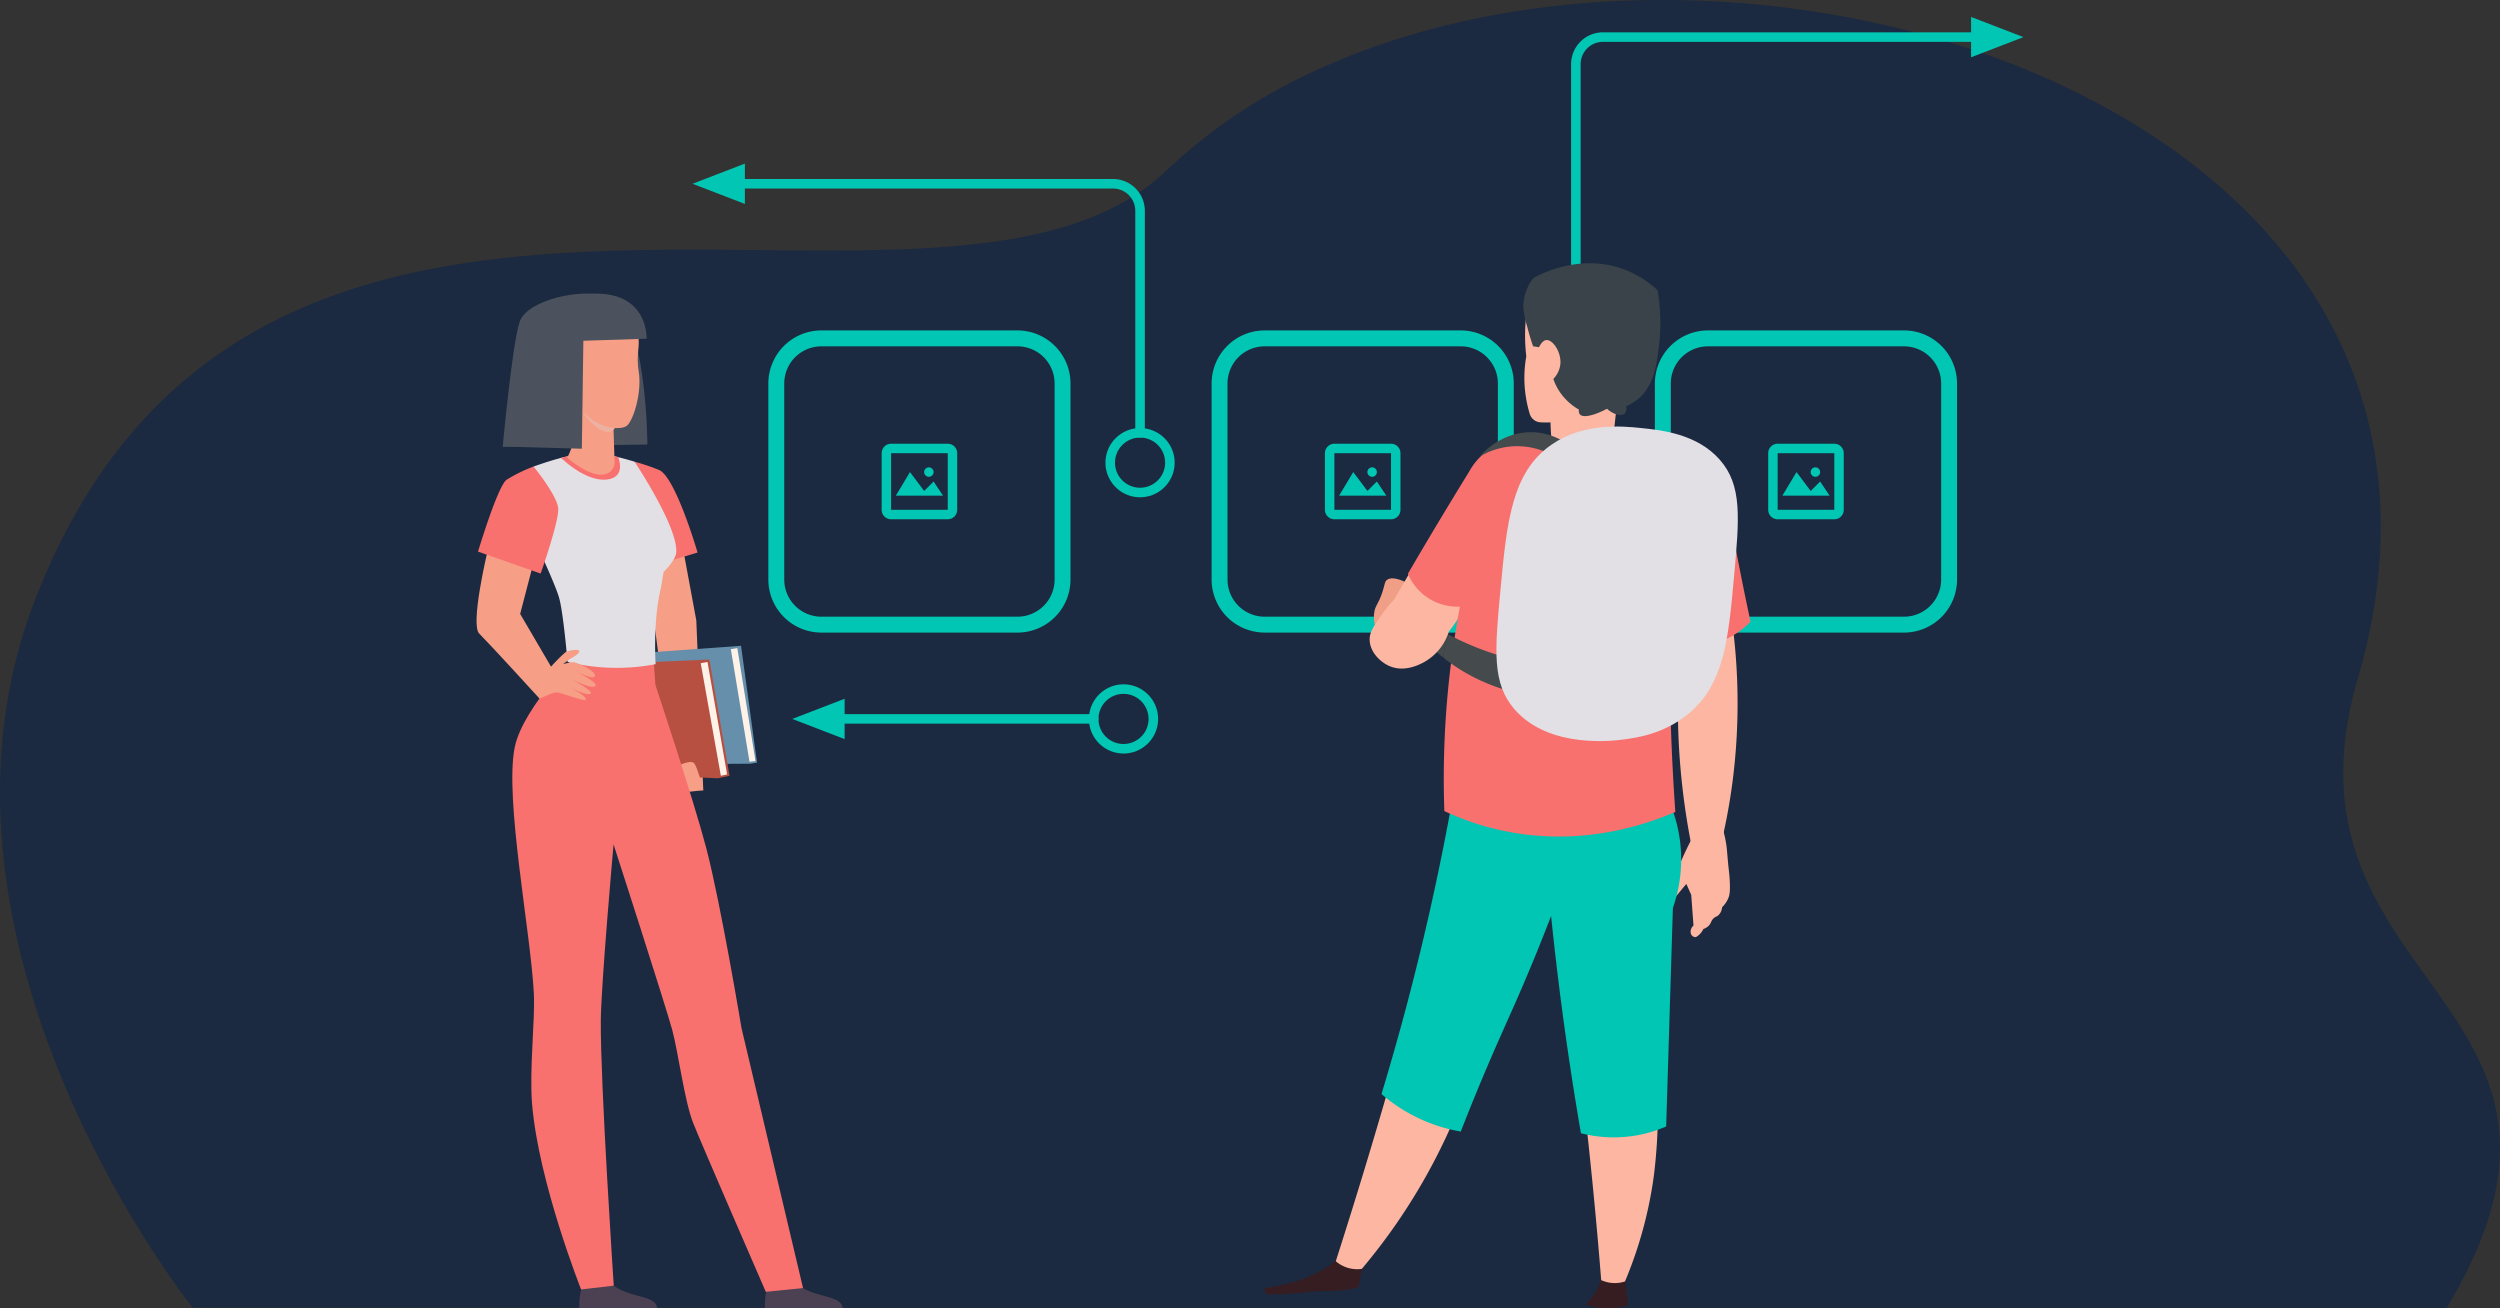 <svg xmlns="http://www.w3.org/2000/svg" width="873.014" height="456.875" viewBox="0 0 873.014 456.875">
  <rect x="0" y="0" width="873.014" height="456.875" fill="#333333" stroke="none"/>
  <g id="Group_1030" data-name="Group 1030" transform="translate(0 0.002)">
    <path id="Path_2188" data-name="Path 2188" d="M-893.824,91.5l-787.033-.232s-101.85-126.8-54.954-247.449c50.558-130.077,169.138-122.258,267.569-121.745q1.684.009,3.362.014,2.035.009,4.062.009,2.9,0,5.759-.012l1.993-.009c.81-.009,1.612-.015,2.415-.021,45.594-.427,85.406-4.508,109.892-27.96a190.348,190.348,0,0,1,52.308-34.958q2.19-1.016,4.41-1.978c29.165-12.7,62.25-19.915,96.337-21.938q3.706-.224,7.424-.36c143.6-5.328,300.976,80.536,255.515,236.637C-956.243-20.439-828.986-16.512-893.824,91.5Z" transform="translate(1748.154 365.365)" fill="#1b2a40"/>
    <g id="Group_1029" data-name="Group 1029" transform="translate(166.415 5.905)">
      <g id="Group_1012" data-name="Group 1012" transform="translate(371.813)">
        <g id="Group_1010" data-name="Group 1010" transform="translate(0 92.358)">
          <path id="Path_2189" data-name="Path 2189" d="M-1552.431-307.67a12.1,12.1,0,0,1-12.084-12.085,12.1,12.1,0,0,1,12.084-12.085,12.1,12.1,0,0,1,12.081,12.085A12.1,12.1,0,0,1-1552.431-307.67Zm0-20.838a8.76,8.76,0,0,0-8.752,8.749,8.76,8.76,0,0,0,8.752,8.752,8.758,8.758,0,0,0,8.749-8.752,8.759,8.759,0,0,0-8.75-8.744Z" transform="translate(1564.516 331.839)" fill="#00c6b3"/>
        </g>
        <g id="Group_1011" data-name="Group 1011" transform="translate(10.412 5.38)">
          <path id="Path_2190" data-name="Path 2190" d="M-1559.3-271.2a1.667,1.667,0,0,1-1.668-1.667V-350.4a11.128,11.128,0,0,1,11.114-11.117H-1421.3a1.665,1.665,0,0,1,1.664,1.668,1.666,1.666,0,0,1-1.664,1.667h-128.553a7.79,7.79,0,0,0-7.781,7.781v77.529a1.665,1.665,0,0,1-.486,1.18A1.665,1.665,0,0,1-1559.3-271.2Z" transform="translate(1560.965 361.514)" fill="#00c6b3"/>
        </g>
        <path id="Path_2191" data-name="Path 2191" d="M-1495.021-356.3l-18.288-7.045v14.092Z" transform="translate(1663.391 363.35)" fill="#00c6b3"/>
      </g>
      <g id="Group_1015" data-name="Group 1015" transform="translate(75.413 51.22)">
        <g id="Group_1013" data-name="Group 1013" transform="translate(144.202 92.359)">
          <path id="Path_2192" data-name="Path 2192" d="M-1604.359-290.194a12.1,12.1,0,0,0,12.084-12.085,12.1,12.1,0,0,0-12.084-12.085,12.1,12.1,0,0,0-12.085,12.085,12.1,12.1,0,0,0,12.085,12.085Zm0-20.838a8.761,8.761,0,0,1,8.752,8.752,8.761,8.761,0,0,1-8.752,8.749,8.759,8.759,0,0,1-8.75-8.749,8.759,8.759,0,0,1,8.75-8.749Z" transform="translate(1616.444 314.363)" fill="#00c6b3"/>
        </g>
        <g id="Group_1014" data-name="Group 1014" transform="translate(16.624 5.378)">
          <path id="Path_2193" data-name="Path 2193" d="M-1520.309-253.724a1.668,1.668,0,0,0,1.669-1.667v-77.531a11.13,11.13,0,0,0-11.117-11.117h-128.55a1.666,1.666,0,0,0-1.664,1.667,1.665,1.665,0,0,0,1.664,1.668h128.55a7.793,7.793,0,0,1,7.781,7.781v77.531a1.667,1.667,0,0,0,1.667,1.667Z" transform="translate(1659.972 344.039)" fill="#00c6b3"/>
        </g>
        <path id="Path_2194" data-name="Path 2194" d="M-1665.644-338.829l18.289-7.045v14.092Z" transform="translate(1665.644 345.874)" fill="#00c6b3"/>
      </g>
      <g id="Group_1017" data-name="Group 1017" transform="translate(101.896 109.477)">
        <path id="pic_big_1" d="M3.3,26.377A3.3,3.3,0,0,1,0,23.08V3.3A3.3,3.3,0,0,1,3.3,0H23.08a3.3,3.3,0,0,1,3.3,3.3V23.08a3.3,3.3,0,0,1-3.3,3.3Zm0-3.3H23.08V3.3H3.3Zm1.651-4.943L9.891,9.891l4.946,6.594,3.3-3.3,3.3,4.946ZM14.84,9.891a1.649,1.649,0,1,1,1.646,1.651A1.649,1.649,0,0,1,14.84,9.891Z" transform="translate(39.567 39.572)" fill="#00c6b3"/>
        <g id="Group_1016" data-name="Group 1016" transform="translate(0 0)">
          <path id="Path_2198" data-name="Path 2198" d="M-1569.614-220.481h-68.475A18.54,18.54,0,0,1-1656.609-239v-68.475A18.543,18.543,0,0,1-1638.089-326h68.475a18.541,18.541,0,0,1,18.518,18.521V-239a18.538,18.538,0,0,1-18.518,18.523Zm-68.475-99.959a12.982,12.982,0,0,0-12.966,12.967V-239a12.982,12.982,0,0,0,12.966,12.967h68.475A12.983,12.983,0,0,0-1556.646-239v-68.475a12.982,12.982,0,0,0-12.967-12.967Z" transform="translate(1656.609 326)" fill="#00c6b3"/>
        </g>
      </g>
      <g id="Group_1019" data-name="Group 1019" transform="translate(256.689 109.477)">
        <path id="pic_big_1-2" data-name="pic_big_1" d="M3.3,26.377A3.3,3.3,0,0,1,0,23.08V3.3A3.3,3.3,0,0,1,3.3,0H23.08a3.3,3.3,0,0,1,3.3,3.3V23.08a3.3,3.3,0,0,1-3.3,3.3Zm0-3.3H23.08V3.3H3.3Zm1.649-4.943L9.891,9.891l4.946,6.594,3.3-3.3,3.3,4.946Zm9.891-8.245a1.649,1.649,0,1,1,.482,1.167,1.649,1.649,0,0,1-.482-1.167Z" transform="translate(39.568 39.572)" fill="#00c6b3"/>
        <g id="Group_1018" data-name="Group 1018" transform="translate(0 0)">
          <path id="Path_2202" data-name="Path 2202" d="M-1516.8-220.481h-68.475A18.54,18.54,0,0,1-1603.795-239v-68.475A18.543,18.543,0,0,1-1585.275-326h68.475a18.541,18.541,0,0,1,18.518,18.521V-239a18.538,18.538,0,0,1-18.518,18.523Zm-68.475-99.959a12.983,12.983,0,0,0-12.967,12.967V-239a12.982,12.982,0,0,0,12.967,12.967h68.475A12.983,12.983,0,0,0-1503.833-239v-68.475A12.983,12.983,0,0,0-1516.8-320.44Z" transform="translate(1603.795 326)" fill="#00c6b3"/>
        </g>
      </g>
      <g id="Group_1021" data-name="Group 1021" transform="translate(411.482 109.477)">
        <path id="pic_big_1-3" data-name="pic_big_1" d="M3.3,26.377A3.3,3.3,0,0,1,0,23.08V3.3A3.3,3.3,0,0,1,3.3,0H23.08a3.3,3.3,0,0,1,3.3,3.3V23.08a3.3,3.3,0,0,1-3.3,3.3Zm0-3.3H23.08V3.3H3.3Zm1.649-4.943L9.891,9.891l4.946,6.594,3.3-3.3,3.3,4.946Zm9.891-8.245a1.649,1.649,0,1,1,1.649,1.651,1.649,1.649,0,0,1-1.649-1.651Z" transform="translate(39.568 39.572)" fill="#00c6b3"/>
        <g id="Group_1020" data-name="Group 1020" transform="translate(0 0)">
          <path id="Path_2206" data-name="Path 2206" d="M-1463.985-220.481h-68.475A18.541,18.541,0,0,1-1550.981-239v-68.475A18.543,18.543,0,0,1-1532.46-326h68.475a18.541,18.541,0,0,1,18.518,18.521V-239a18.538,18.538,0,0,1-18.518,18.523Zm-68.475-99.959a12.983,12.983,0,0,0-12.967,12.967V-239a12.983,12.983,0,0,0,12.967,12.967h68.475A12.983,12.983,0,0,0-1451.02-239v-68.475a12.983,12.983,0,0,0-12.966-12.967Z" transform="translate(1550.981 326)" fill="#00c6b3"/>
        </g>
      </g>
      <g id="Group_1022" data-name="Group 1022" transform="translate(274.935 86.025)">
        <path id="Path_2207" data-name="Path 2207" d="M-1575.013-290.5q-1.451,2.888-2.894,5.783a65.2,65.2,0,0,0,5.158,4.517c.1-3.4.5-5.844,1.894-8.031C-1572.31-288.985-1573.715-289.744-1575.013-290.5Z" transform="translate(1635.539 417.999)" fill="#454b4d"/>
        <path id="Path_2208" data-name="Path 2208" d="M-1572.151-294.553c-4.781-2.462-6.812-2.1-7.781-1.336-.841.659-.636,1.415-1.556,4.22-1.4,4.288-2.583,4.7-2.892,7.342-.252,2.168.132,5.407,1.336,5.786C-1581.793-278.137-1579.008-280.641-1572.151-294.553Z" transform="translate(1622.886 406.486)" fill="#f09f86"/>
        <path id="Path_2209" data-name="Path 2209" d="M-1549.407-289.939q.852,4.414,1.7,8.851.95,4.994,1.882,9.965c-.193,5.109-.235,10.449-.084,16a249.136,249.136,0,0,0,4.484,40.811,8.828,8.828,0,0,0,3.736,1.894,9.319,9.319,0,0,0,6.668-1.108c1.489-6.16,2.793-12.773,3.793-19.807a213.2,213.2,0,0,0,.229-57.807Z" transform="translate(1690.568 416.751)" fill="#fcb6a1"/>
        <path id="Path_2210" data-name="Path 2210" d="M-1528.984-265.4a41.835,41.835,0,0,1,.94,4.235c.311,1.832.352,2.805.578,5.4.425,4.88.6,5.1.739,8.016.17,3.608-.026,4.815-.518,6a9.5,9.5,0,0,1-2.156,3.139,4.366,4.366,0,0,1-1.187,2.691c-.671.647-1.055.487-1.811,1.211-.935.906-.75,1.571-1.624,2.5a4.665,4.665,0,0,1-1.9,1.187,6.467,6.467,0,0,1-1.522,2.043c-.545.484-.967.849-1.523.791a1.854,1.854,0,0,1-1.287-1.055,2.734,2.734,0,0,1,.87-2.957q-.4-5.355-.791-10.706l-1.7-3.837c-.528.592-.967,1.108-1.3,1.518-.671.806-1,1.252-1.726,2.09a8.063,8.063,0,0,1-1.374,1.407,2.976,2.976,0,0,1-1.887.712c-.633-.029-1.568-.346-1.781-.981-.3-.888.988-1.858,2.067-3.165,1.612-1.952,1.887-3.614,2.714-5.976a101.1,101.1,0,0,1,6.677-14.063,7.869,7.869,0,0,1,3.927-1.679,8.046,8.046,0,0,1,5.585,1.482Z" transform="translate(1689.416 463.496)" fill="#fcb6a1"/>
        <path id="Path_2211" data-name="Path 2211" d="M-1557.266-273.326a18.619,18.619,0,0,1-8.714,10.792c-1.7.9-7.083,3.755-12.457,1.187-3.254-1.554-6.414-4.992-6.527-8.9-.082-2.791,1.43-4.923,4.448-9.194a44.7,44.7,0,0,1,4.153-5.045q2.963-5.1,5.927-10.205c5.769-4.053,12.418-5.436,15.979-2.892C-1549.78-294.251-1548.918-283.085-1557.266-273.326Z" transform="translate(1621.905 401.834)" fill="#fcb6a1"/>
        <path id="Path_2212" data-name="Path 2212" d="M-1534.331-311.959c-3.52-.882-9.962-1.9-16.017,1.187a21.7,21.7,0,0,0-8.6,8.6c-5.921,9.62-13.219,21.629-21.464,35.79a19.075,19.075,0,0,0,8.309,9.2,18.969,18.969,0,0,0,11.079,2.175q6.119-11.44,12.164-24.024C-1543.443-290.376-1538.622-301.382-1534.331-311.959Z" transform="translate(1630.702 374.825)" fill="#f9716e"/>
        <path id="Path_2213" data-name="Path 2213" d="M-1562.427-214.277q-1.047,5.219-2.1,10.431a37.013,37.013,0,0,1-6.031,1.187,52.047,52.047,0,0,1-6.03.2c-5.384.074-6.208.618-13.114.983-1.583.084-3.925.182-6.817.2q-.527-1.085-1.055-2.166a64.578,64.578,0,0,0,9.44-1.966,41.037,41.037,0,0,0,14.159-6.5,25.9,25.9,0,0,0,4.458-4.328Z" transform="translate(1597.572 561.38)" fill="#361d22"/>
        <path id="Path_2214" data-name="Path 2214" d="M-1545.376-213.151q.528,4.823,1.055,9.642a22.756,22.756,0,0,1-4.719.985,24.434,24.434,0,0,1-10.229-1.187,23.067,23.067,0,0,0,3.148-3.74,19.226,19.226,0,0,0,2.621-5.707Z" transform="translate(1671.519 567.342)" fill="#361d22"/>
        <path id="Path_2215" data-name="Path 2215" d="M-1570.488-168.675c5.232-18.159,9.27-32.2,13.9-51.268q6.057-25.007,10.5-48.666c.659.082,1.333.168,2,.252.179-.367.357-.729.537-1.093,9.22-.659,19.185-1.084,29.806-1.155,14.174-.094,27.245.469,39.025,1.383l-.091,2.158,1.7-.82q.445,6.621.64,13.438a346.277,346.277,0,0,1-4.942,68.458,243.829,243.829,0,0,1,.923,25.745,188.9,188.9,0,0,1-1.451,22.691A145.6,145.6,0,0,1-1488-100.826a11.519,11.519,0,0,1-4.006.554,11.649,11.649,0,0,1-4.3-1.023q-2.392-30.014-5.989-61.684-4.427-38.723-10.131-74.7a394.827,394.827,0,0,1-25.561,52.155,208.371,208.371,0,0,1-18.629,46.376,208.463,208.463,0,0,1-23.283,33.929,11.537,11.537,0,0,1-4.7-.314,11.542,11.542,0,0,1-4.393-2.354C-1581.191-132.226-1575.019-152.924-1570.488-168.675Z" transform="translate(1614.104 456.39)" fill="#fcb6a1"/>
        <path id="Path_2216" data-name="Path 2216" d="M-1484.146-152.327a45.5,45.5,0,0,1-9.522,2.974,46.656,46.656,0,0,1-20.238-.595q-2.533-14.679-4.763-30.059-3.4-23.577-5.654-45.834c-1.518,3.957-3.957,10.215-7.143,17.855-5.935,14.259-9.156,20.686-15.179,34.818-2.221,5.211-5.463,12.981-9.232,22.621a56.214,56.214,0,0,1-8.333-2.084,57.946,57.946,0,0,1-19.347-11.011q4.471-14.75,8.632-30.359c6.51-24.5,11.68-48.081,15.773-70.535A124.644,124.644,0,0,1-1516-271.979a124.1,124.1,0,0,1,32.143,4.464,51.248,51.248,0,0,1,4.728,17.116,51.515,51.515,0,0,1-2.67,21.8Q-1482.971-190.459-1484.146-152.327Z" transform="translate(1624.63 453.759)" fill="#00c6b3"/>
        <path id="Path_2217" data-name="Path 2217" d="M-1494.685-304.391a65.151,65.151,0,0,0-23.212-8.333,66.671,66.671,0,0,0-37.5,5.357,321.026,321.026,0,0,0-13.394,45.237,322.767,322.767,0,0,0-7.143,79.762,95.119,95.119,0,0,0,23.511,7.441c25.675,4.558,46.86-2.719,57.145-7.143q-.505-7.231-.892-14.584a818.512,818.512,0,0,1,1.487-107.737Z" transform="translate(1638.959 373.673)" fill="#f9716e"/>
        <path id="Path_2218" data-name="Path 2218" d="M-1541.589-299.883q1.091-9.891,2.187-19.8-11.87,1.658-23.746,3.321a99.252,99.252,0,0,0,.264,17.952c.812,7.69,1.3,11.87,3.772,12.793C-1554.1-283.76-1544.156-296.5-1541.589-299.883Z" transform="translate(1663.485 361.651)" fill="#fcb6a1"/>
        <path id="Path_2219" data-name="Path 2219" d="M-1554.163-312.343a39.083,39.083,0,0,1,19.576,4.748,32.831,32.831,0,0,1,10.683,8.9c4.27,5.621,5.179,11.078,6.524,18.389,1.2,6.5,3.1,16.437,5.935,29.664a28.984,28.984,0,0,1-9.5,6.524,30.861,30.861,0,0,1-21.357.595c-2.16-7.582-4.174-15.694-5.935-24.324a328.349,328.349,0,0,1-5.93-44.494Z" transform="translate(1681.385 375.801)" fill="#f9716e"/>
        <path id="Path_2220" data-name="Path 2220" d="M-1564.3-328.2a61.148,61.148,0,0,0-1.451,7.342,61.451,61.451,0,0,0-.111,15.349,43.236,43.236,0,0,0-.669,7.781,43.294,43.294,0,0,0,1.882,12.354,4.147,4.147,0,0,0,3.792,2.919,39.237,39.237,0,0,0,4.561-.036,35.7,35.7,0,0,0,16.536-4.93,34.374,34.374,0,0,0,10-9.2,78.892,78.892,0,0,0,1.525-10.308,79.57,79.57,0,0,0-.87-19.783,36.769,36.769,0,0,0-12.21-4.628A38.309,38.309,0,0,0-1564.3-328.2Z" transform="translate(1657.503 338.005)" fill="#fcb6a1"/>
        <path id="Path_2221" data-name="Path 2221" d="M-1563.1-328.873a16.315,16.315,0,0,0-3.561,10.085,31.241,31.241,0,0,0,1.333,6.824c.753,2.952,1.521,5.345,2.078,6.97l2.075.3c1.072-2.134,2.064-2.441,2.558-2.482,2.292-.2,5.3,4.294,4.894,8.453a8.872,8.872,0,0,1-2.448,5.117,18.976,18.976,0,0,0,1.556,3.446,20.106,20.106,0,0,0,7.386,7.268,1.993,1.993,0,0,0,.3,1.63c1.093,1.351,4.851.5,9.5-1.925,2.526,2.274,5.211,2.638,6.23,1.63a3.034,3.034,0,0,0,.443-2.52,16.789,16.789,0,0,0,4.153-2.52c5.7-4.733,6.606-12.126,7.416-19.578a66.37,66.37,0,0,0-.592-18.389,35.232,35.232,0,0,0-12.459-7.565C-1547.01-337.246-1560.3-330.393-1563.1-328.873Z" transform="translate(1657.26 333.999)" fill="#3a434a"/>
        <path id="Path_2222" data-name="Path 2222" d="M-1563.508-284.871a103.433,103.433,0,0,1-10.745-4.851c-1.389,2.187-1.791,4.628-1.894,8.03,1.482,1.17,3.081,2.345,4.854,3.494a64.617,64.617,0,0,0,18.687,8.23q.109-5.671.22-11.342a104.037,104.037,0,0,1-11.122-3.561Z" transform="translate(1638.936 419.495)" fill="#454b4d"/>
        <path id="Path_2223" data-name="Path 2223" d="M-1540.859-309.5a22.443,22.443,0,0,0-12.9-4.373,22.513,22.513,0,0,0-10.683,2.667,24.568,24.568,0,0,0-7.416,5.858,25.719,25.719,0,0,1,11.272-3.561,25.9,25.9,0,0,1,13.939,2.966Z" transform="translate(1647.213 372.859)" fill="#454b4d"/>
        <path id="Path_2224" data-name="Path 2224" d="M-1550.656-308.2c11.373-7.864,25.23-6.448,31.249-5.832,7.076.724,19.6,2,27.586,11.123,7.822,8.937,6.793,20.262,4.939,40.687-2,22.064-3.429,37.674-16.017,48.052-8.526,7.026-18.111,8.309-22.544,8.9-3.091.413-25.786,3.446-37.967-10.381-8.093-9.188-7.019-20.684-5.043-41.823C-1566.267-280.83-1564.611-298.55-1550.656-308.2Z" transform="translate(1651.072 371.563)" fill="#e2e0e5"/>
      </g>
      <g id="Group_1025" data-name="Group 1025" transform="translate(0 96.599)">
        <path id="Path_2225" data-name="Path 2225" d="M-1678.09-212.184a22.636,22.636,0,0,0-1.017,7.913h27.146c-.528-4.748-9.1-3.462-15.167-7.913Z" transform="translate(1715.032 558.64)" fill="#4c4152"/>
        <path id="Path_2226" data-name="Path 2226" d="M-1655.982-212.184a22.63,22.63,0,0,0-1.017,7.913h27.146c-.528-4.748-9.1-3.462-15.167-7.913Z" transform="translate(1757.719 558.64)" fill="#4c4152"/>
        <path id="Path_2227" data-name="Path 2227" d="M-1651.781-329.425c-8.714-2.981-27.925,1.2-30.552,8.86s-5.923,43.621-5.923,43.621l50.512-.727S-1637.873-324.675-1651.781-329.425Z" transform="translate(1697.399 330.392)" fill="#4b525e"/>
        <path id="Path_2228" data-name="Path 2228" d="M-1659.547-301.481l5.448,29.41,2.436,59.308s-9.651.5-10.349-5.7l-6.65-51.927-2.271-26.047Z" transform="translate(1730.837 386.215)" fill="#f79e86"/>
        <path id="Path_2229" data-name="Path 2229" d="M-1662.818-274.936l12.284-3.7s-7.558-25.995-13.321-28.764a72.539,72.539,0,0,0-8.7-2.957Z" transform="translate(1727.714 369.071)" fill="#f9716e"/>
        <path id="Path_2230" data-name="Path 2230" d="M-1636.544-288.421l5.589,40.792-2.276.381-29.938.187-8.765-38.822Z" transform="translate(1728.902 411.434)" fill="#658fab"/>
        <path id="Path_2231" data-name="Path 2231" d="M-1641.2-286.783l7.045,40.6-4.01.87-28.328-1.187-8.765-38.822Z" transform="translate(1722.5 414.595)" fill="#b85042"/>
        <path id="Path_2232" data-name="Path 2232" d="M-1667.882-272.5c.328-.22,5.794-3.165,7.107-1.642s3.2,9.426,3.2,9.426l-8.124.851Z" transform="translate(1736.737 438.164)" fill="#f79e86"/>
        <path id="Path_2233" data-name="Path 2233" d="M-1607.078-155s-7.219-43.336-12.257-62.669c-4.4-16.881-17.8-57.126-17.8-57.126s-.932-12.7-.932-13.039c0-1.245-24.338.024-24.338.024s-20.982,20.4-23.871,34.776c-3.6,17.95,5.575,64.293,6.685,85.976.475,9.22-1.618,26.493-.621,38.567,2.257,27.3,17.113,64.756,17.113,64.756l11.409-1.319s-4.686-70.383-4.525-92.452c.094-12.8,4.46-61.641,4.46-61.641s18.422,57.047,20.523,64.94,4.261,24.769,7.295,32.41,25.342,58.891,25.342,58.891l13.008-1.3Z" transform="translate(1699.601 411.51)" fill="#f9716e"/>
        <path id="Path_2234" data-name="Path 2234" d="M-1649.341-308.513c-12.793-3.872-18.881-4.115-35.239,1.7l1.235,27.709s6.443,13.555,7.743,18.365c1.451,5.381,2.875,22.122,2.875,22.122a71.422,71.422,0,0,0,30.771.812s-1-14.215,1.7-26.105c.489-2.158.6-3.465,1.108-6.16,1.3-1.175,4.168-4.508,4.369-6.568C-1633.915-285.465-1649.341-308.513-1649.341-308.513Z" transform="translate(1704.496 367.224)" fill="#e2e0e5"/>
        <path id="Path_2235" data-name="Path 2235" d="M-1681.306-309.845s8.2,8.154,15.639,7.591,4.285-7.9,4.285-7.9a38.46,38.46,0,0,0-19.924.3Z" transform="translate(1710.817 367.229)" fill="#f9716e"/>
        <path id="Path_2236" data-name="Path 2236" d="M-1663.712-256.882l-12.433-21.234,4.431-17-15.936-4.408s-5.967,25.058-2.8,28.256c4.323,4.361,21.1,22.75,21.1,22.75Z" transform="translate(1691.376 389.995)" fill="#f79e86"/>
        <path id="Path_2237" data-name="Path 2237" d="M-1664.665-286.065l7.024,39.3,2.184-.45L-1662.3-286.5Z" transform="translate(1742.95 415.151)" fill="#fff2e8"/>
        <path id="Path_2238" data-name="Path 2238" d="M-1661.077-287.769l6.515,39.316,2.094-.241-6.346-39.452Z" transform="translate(1749.877 411.962)" fill="#fff2e8"/>
        <g id="Group_1023" data-name="Group 1023" transform="translate(25.143 7.445)">
          <path id="Path_2239" data-name="Path 2239" d="M-1680.591-296.446c2.7-4.05,4.393-16.618,4.484-21.849l11.474,3.429.659,20.6C-1665.224-289.071-1671.347-288.7-1680.591-296.446Z" transform="translate(1687.054 346.303)" fill="#f79e86"/>
          <path id="Path_2240" data-name="Path 2240" d="M-1665.263-314.928l-11.68-1.805c-.041.187-1.808.537-1.808.537,1.319,4.048,7.529,8.915,9.906,7.594a7.561,7.561,0,0,0,3.582-6.325Z" transform="translate(1690.607 349.317)" fill="#edb1a1" style="mix-blend-mode: multiply;isolation: isolate"/>
          <path id="Path_2241" data-name="Path 2241" d="M-1660.679-326.982c-4.88-1.583-19.373-1.671-21.234,5.548-3.561,13.837,4.6,17.753,7.057,18.86,3.347,14.2,16.881,15.657,19.447,13.421,2.342-2.046,5.261-11.756,4.088-18.936-.981-5.985.59-9.2-.206-12.116C-1652.484-323.728-1655.612-325.342-1660.679-326.982Z" transform="translate(1682.799 327.852)" fill="#f79e86"/>
        </g>
        <path id="Path_2242" data-name="Path 2242" d="M-1691.2-280.072l21.868,7.661s6.477-18.25,6.126-22.773-8.6-14.6-8.6-14.6a53.539,53.539,0,0,0-9.4,4.607C-1684.374-302.912-1691.2-280.072-1691.2-280.072Z" transform="translate(1691.718 370.193)" fill="#f9716e"/>
        <g id="Group_1024" data-name="Group 1024" transform="translate(22.02 124.426)">
          <path id="Path_2243" data-name="Path 2243" d="M-1664.276-275.5c.463-1.008-5.6-4.253-7.179-5.076,1.422.724,6.534,3.218,6.874,1.75.425-1.829-6.34-4.657-7.254-4.8a16.552,16.552,0,0,0-3.856.688l2.374-1.8s3.968-1.978,3.2-2.928c-.492-.6-3.719-.088-4.7.545a57.846,57.846,0,0,0-5.8,5.918l-3.247,10.32s2.072-.988,3.88-1.7a7.088,7.088,0,0,1,2.407-.472c1.468.167,9.431,3.227,9.789,2.549.549-1.043-3.537-3.288-5.5-4.294,2.075,1,6.683,3.083,7.35,2.026.621-.988-7.4-5.211-7.4-5.211S-1665.13-273.644-1664.276-275.5Z" transform="translate(1683.864 287.939)" fill="#f79e86"/>
        </g>
        <path id="Path_2244" data-name="Path 2244" d="M-1672.834-320.6c-4.067,15.835-15.42,43.629-15.42,43.629l27.625.744.528-37.7,22.072-.707s.791-16-18.12-15.747a20.081,20.081,0,0,0-16.685,9.782Z" transform="translate(1697.4 330.413)" fill="#4b525e"/>
      </g>
      <g id="Group_1028" data-name="Group 1028" transform="translate(110.24 233.064)">
        <g id="Group_1026" data-name="Group 1026" transform="translate(103.601)">
          <path id="Path_2245" data-name="Path 2245" d="M-1594.246-271.75a12.1,12.1,0,0,1-12.084,12.085,12.1,12.1,0,0,1-12.085-12.085,12.1,12.1,0,0,1,12.084-12.081,12.1,12.1,0,0,1,12.085,12.081Zm-20.838,0a8.758,8.758,0,0,0,8.749,8.752,8.761,8.761,0,0,0,8.752-8.752,8.761,8.761,0,0,0-8.752-8.749,8.759,8.759,0,0,0-8.744,8.749Z" transform="translate(1618.415 283.831)" fill="#00c6b3"/>
        </g>
        <path id="Path_2246" data-name="Path 2246" d="M-1653.762-275.066l18.288,7.045v-14.092Z" transform="translate(1653.762 287.15)" fill="#00c6b3"/>
        <g id="Group_1027" data-name="Group 1027" transform="translate(16.623 10.416)">
          <path id="Path_2247" data-name="Path 2247" d="M-1557.775-278.613a1.667,1.667,0,0,1-1.667,1.668h-86.981a1.667,1.667,0,0,1-1.667-1.668,1.666,1.666,0,0,1,1.667-1.664h86.981A1.666,1.666,0,0,1-1557.775-278.613Z" transform="translate(1648.09 280.277)" fill="#00c6b3"/>
        </g>
      </g>
    </g>
  </g>
</svg>
